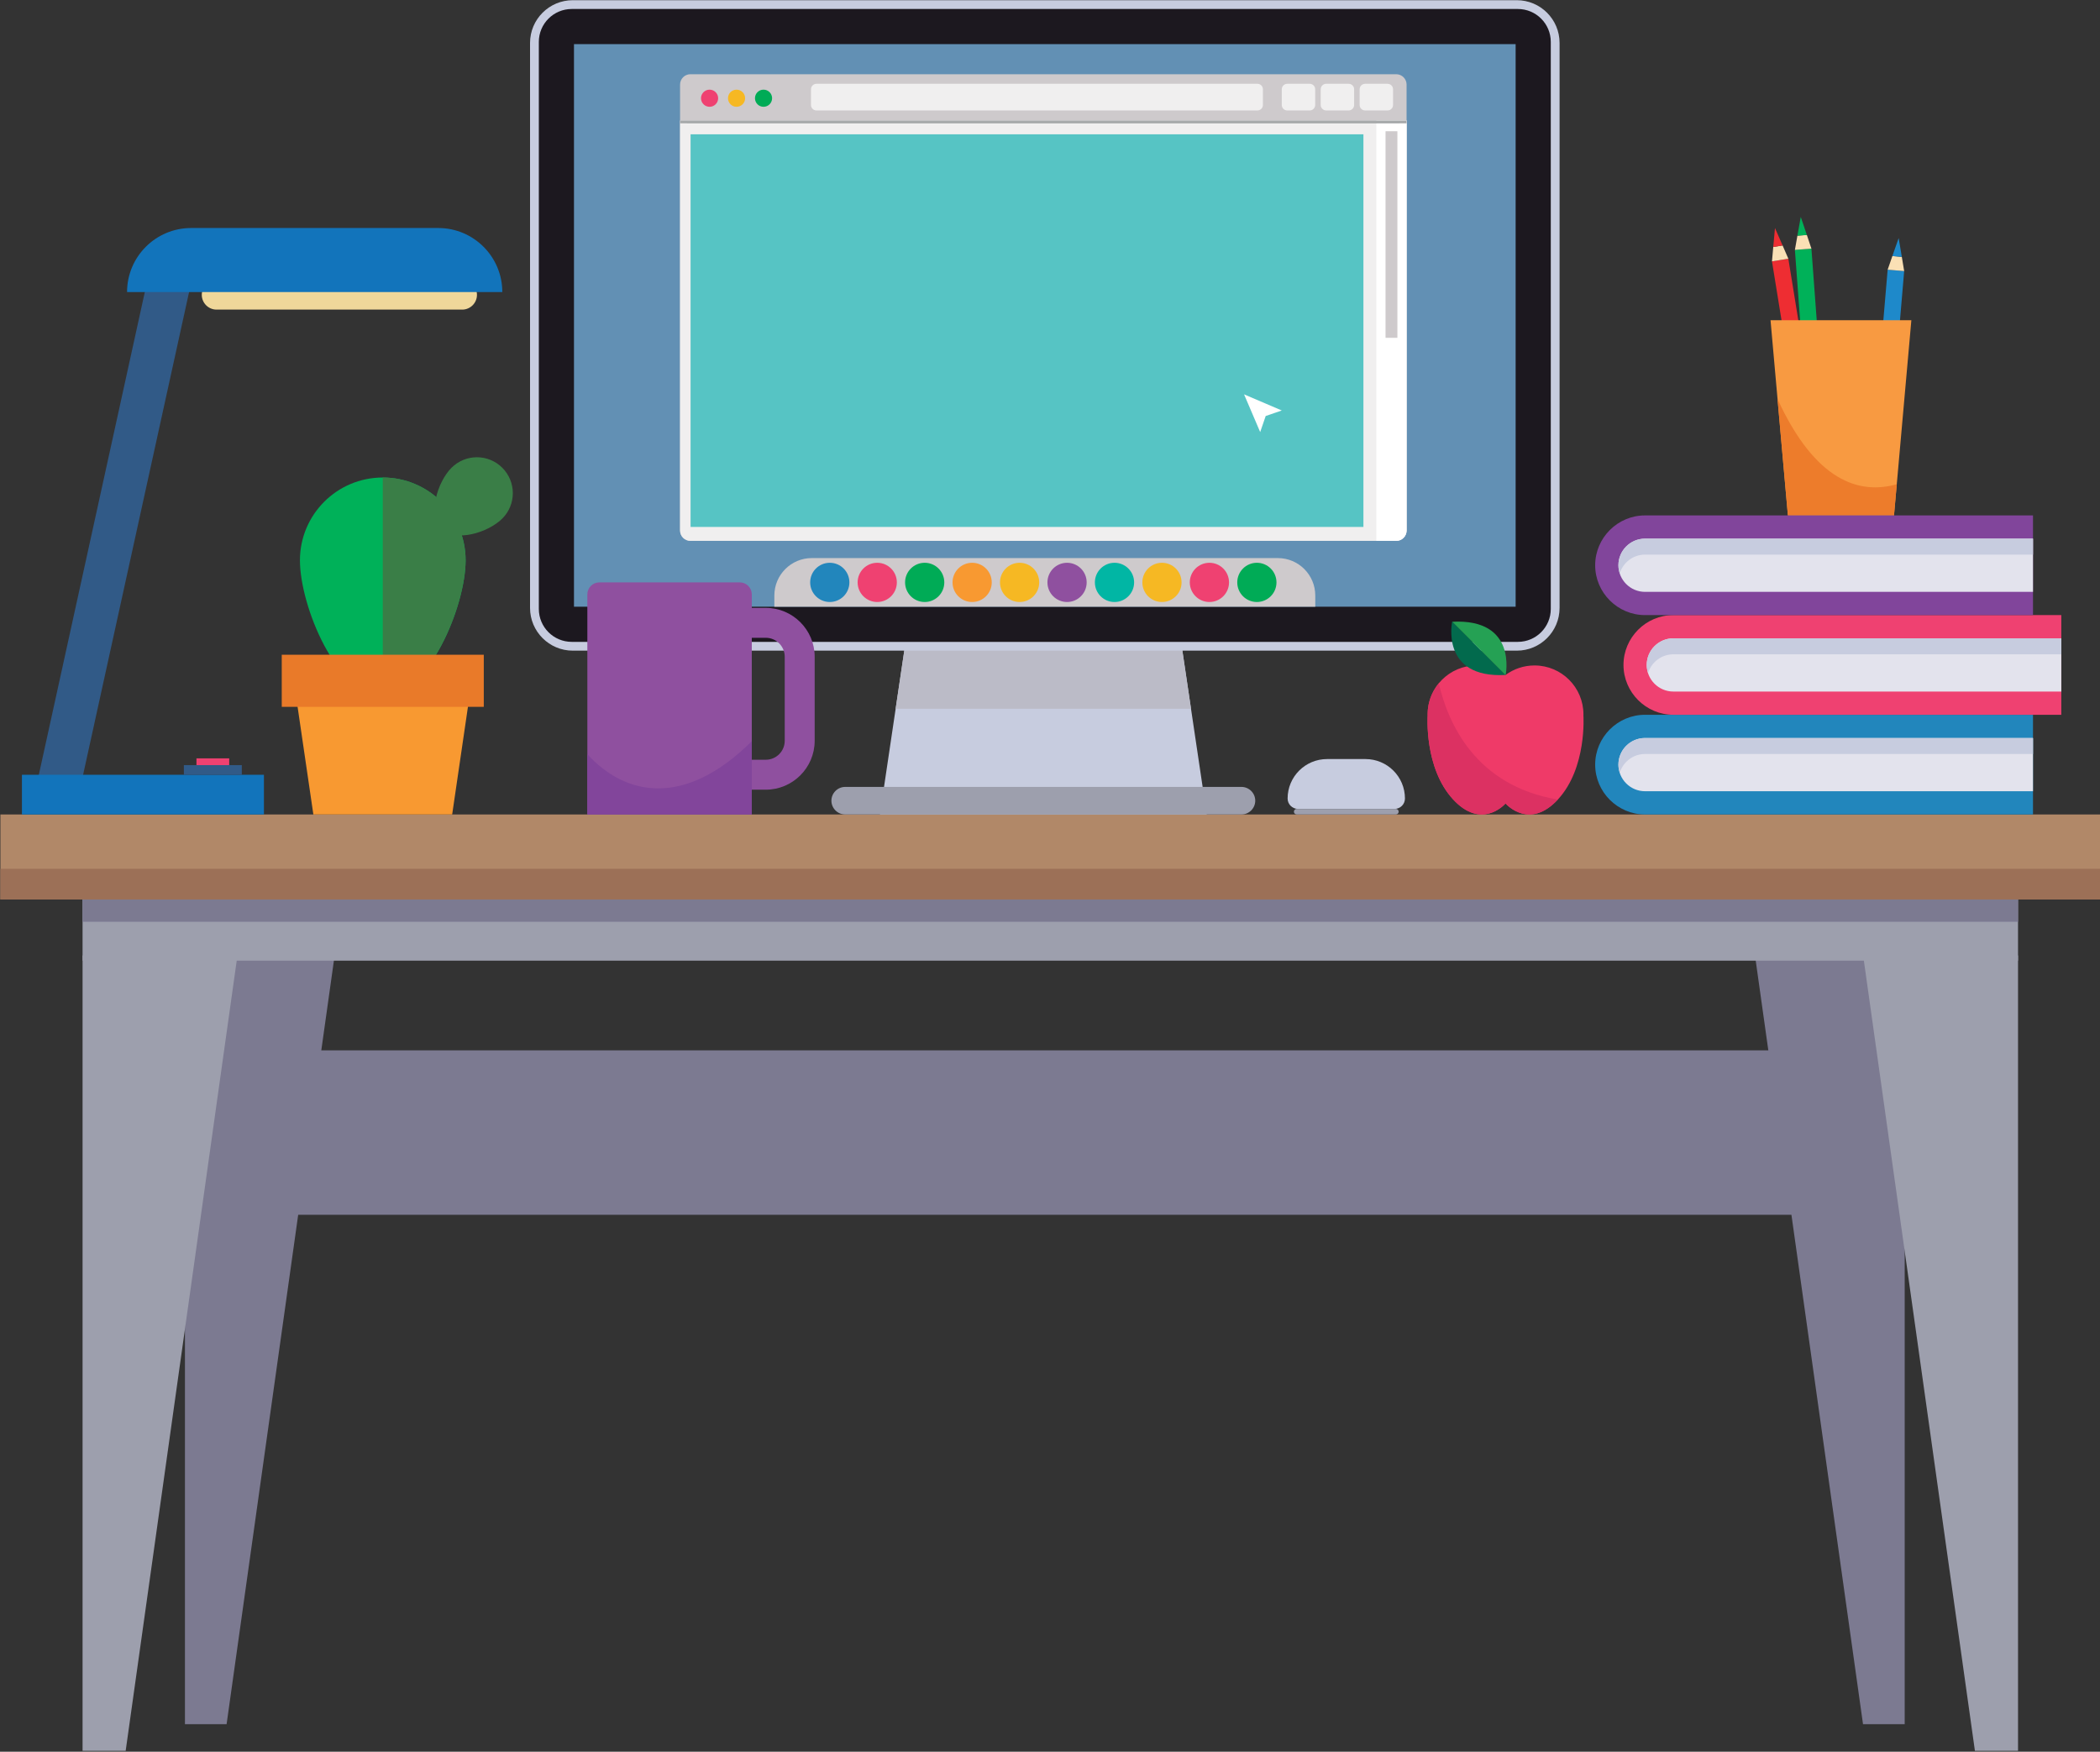 <?xml version="1.0" encoding="UTF-8" standalone="no"?>
<!DOCTYPE svg PUBLIC "-//W3C//DTD SVG 1.1//EN" "http://www.w3.org/Graphics/SVG/1.1/DTD/svg11.dtd">
<svg width="100%" height="100%" viewBox="0 0 718 599" version="1.1" xmlns="http://www.w3.org/2000/svg" xmlns:xlink="http://www.w3.org/1999/xlink" xml:space="preserve" xmlns:serif="http://www.serif.com/" style="fill-rule:evenodd;clip-rule:evenodd;stroke-linejoin:round;stroke-miterlimit:2;">
    <rect x="0" y="0" width="718" height="599" fill="#333333" stroke="none"/>
    <g transform="matrix(1,0,0,1,-657.576,-296.731)">
        <g transform="matrix(1.895,0,0,1.895,-802.525,-393.74)">
            <g id="SchreibtischGruppe">
                <g id="Gestell">
                    <g transform="matrix(1.123,0,0,1.123,678.262,226.078)">
                        <path d="M388.151,276.671L388.151,400.188L381.455,400.188L364.099,276.671L388.151,276.671Z" style="fill:rgb(124,122,145);fill-rule:nonzero;"/>
                    </g>
                    <g transform="matrix(1.123,0,0,1.123,678.262,226.078)">
                        <path d="M111.849,276.671L111.849,400.188L118.544,400.188L135.9,276.671L111.849,276.671Z" style="fill:rgb(124,122,145);fill-rule:nonzero;"/>
                    </g>
                    <g transform="matrix(1.123,0,0,1.123,678.262,226.078)">
                        <rect x="95.401" y="267.137" width="310.959" height="10.368" style="fill:rgb(157,159,173);fill-rule:nonzero;"/>
                    </g>
                    <g transform="matrix(1.123,0,0,1.123,678.262,226.078)">
                        <rect x="95.401" y="267.671" width="310.959" height="3.584" style="fill:rgb(124,122,145);fill-rule:nonzero;"/>
                    </g>
                    <g transform="matrix(1.123,0,0,1.123,678.262,226.078)">
                        <path d="M95.401,276.671L95.401,404.469L102.328,404.469L120.286,276.671L95.401,276.671Z" style="fill:rgb(157,159,173);fill-rule:nonzero;"/>
                    </g>
                    <g transform="matrix(1.123,0,0,1.123,678.262,226.078)">
                        <path d="M406.36,276.671L406.36,404.469L399.433,404.469L381.475,276.671L406.36,276.671Z" style="fill:rgb(157,159,173);fill-rule:nonzero;"/>
                    </g>
                    <g transform="matrix(1.123,0,0,1.123,678.262,226.078)">
                        <rect x="126.853" y="291.916" width="246.293" height="26.422" style="fill:rgb(124,122,145);fill-rule:nonzero;"/>
                    </g>
                </g>
                <g id="Tischplatte">
                    <g transform="matrix(1.123,0,0,1.123,678.262,226.078)">
                        <rect x="82.203" y="254.013" width="337.355" height="13.658" style="fill:rgb(177,136,104);fill-rule:nonzero;"/>
                    </g>
                    <g transform="matrix(1.123,0,0,1.123,678.262,226.078)">
                        <rect x="82.203" y="262.744" width="337.355" height="4.927" style="fill:rgb(156,112,87);fill-rule:nonzero;"/>
                    </g>
                </g>
                <g id="Stiftebecher">
                    <g transform="matrix(1.123,0,0,1.123,678.262,226.078)">
                        <path d="M374.294,194.559L371.666,194.985L366.829,165.134L369.457,164.708L374.294,194.559Z" style="fill:rgb(238,45,50);fill-rule:nonzero;"/>
                    </g>
                    <g transform="matrix(1.123,0,0,1.123,678.262,226.078)">
                        <path d="M368.535,162.582L367.034,162.825L366.829,165.134L369.457,164.708L368.535,162.582Z" style="fill:rgb(250,224,181);fill-rule:nonzero;"/>
                    </g>
                    <g transform="matrix(1.123,0,0,1.123,678.262,226.078)">
                        <path d="M367.034,162.825L368.535,162.582L367.31,159.779L367.034,162.825Z" style="fill:rgb(238,45,50);fill-rule:nonzero;"/>
                    </g>
                    <g transform="matrix(1.123,0,0,1.123,678.262,226.078)">
                        <path d="M375.398,193.254L372.743,193.451L370.511,163.293L373.166,163.096L375.398,193.254Z" style="fill:rgb(0,177,89);fill-rule:nonzero;"/>
                    </g>
                    <g transform="matrix(1.123,0,0,1.123,678.262,226.078)">
                        <path d="M372.432,160.898L370.914,161.01L370.511,163.293L373.166,163.096L372.432,160.898Z" style="fill:rgb(250,224,181);fill-rule:nonzero;"/>
                    </g>
                    <g transform="matrix(1.123,0,0,1.123,678.262,226.078)">
                        <path d="M370.914,161.01L372.432,160.898L371.454,158L370.914,161.01Z" style="fill:rgb(0,177,89);fill-rule:nonzero;"/>
                    </g>
                    <g transform="matrix(1.123,0,0,1.123,678.262,226.078)">
                        <path d="M385.499,196.831L382.846,196.605L385.413,166.474L388.067,166.699L385.499,196.831Z" style="fill:rgb(30,137,202);fill-rule:nonzero;"/>
                    </g>
                    <g transform="matrix(1.123,0,0,1.123,678.262,226.078)">
                        <path d="M387.689,164.413L386.172,164.283L385.413,166.474L388.067,166.699L387.689,164.413Z" style="fill:rgb(250,224,181);fill-rule:nonzero;"/>
                    </g>
                    <g transform="matrix(1.123,0,0,1.123,678.262,226.078)">
                        <path d="M386.172,164.283L387.689,164.413L387.182,161.397L386.172,164.283Z" style="fill:rgb(30,137,202);fill-rule:nonzero;"/>
                    </g>
                    <g transform="matrix(1.123,0,0,1.123,678.262,226.078)">
                        <path d="M386.433,205.97L369.386,205.97L366.596,174.599L389.222,174.599L386.433,205.97Z" style="fill:rgb(248,154,65);fill-rule:nonzero;"/>
                    </g>
                    <g transform="matrix(1.123,0,0,1.123,678.262,226.078)">
                        <path d="M369.386,205.97L386.433,205.97L386.878,200.951C380.851,202.653 373.78,200.462 367.722,187.258L369.386,205.97Z" style="fill:rgb(237,124,43);fill-rule:nonzero;"/>
                    </g>
                </g>
                <g id="Bildschirm">
                    <g transform="matrix(1.123,0,0,1.123,678.262,226.078)">
                        <path d="M276.015,254.013L223.508,254.013L228.811,218.355L270.711,218.355L276.015,254.013Z" style="fill:rgb(199,204,223);fill-rule:nonzero;"/>
                    </g>
                    <g transform="matrix(1.123,0,0,1.123,678.262,226.078)">
                        <path d="M273.488,237.027L270.711,218.355L228.811,218.355L226.034,237.027L273.488,237.027Z" style="fill:rgb(187,187,199);fill-rule:nonzero;"/>
                    </g>
                    <g transform="matrix(1.123,0,0,1.123,678.262,226.078)">
                        <path d="M325.832,227.691L174.166,227.691C170.372,227.691 167.295,224.614 167.295,220.82L167.295,130.043C167.295,126.248 170.372,123.172 174.166,123.172L325.832,123.172C329.627,123.172 332.703,126.248 332.703,130.043L332.703,220.82C332.703,224.614 329.627,227.691 325.832,227.691Z" style="fill:rgb(199,204,223);fill-rule:nonzero;"/>
                    </g>
                    <g transform="matrix(1.123,0,0,1.123,678.262,226.078)">
                        <path d="M168.707,220.988L168.707,129.875C168.707,126.952 171.077,124.584 173.998,124.584L326,124.584C328.923,124.584 331.291,126.952 331.291,129.875L331.291,220.988C331.291,223.91 328.923,226.279 326,226.279L173.998,226.279C171.077,226.279 168.707,223.91 168.707,220.988Z" style="fill:rgb(28,24,31);fill-rule:nonzero;"/>
                    </g>
                    <g transform="matrix(1.123,0,0,1.123,678.262,226.078)">
                        <rect x="174.355" y="130.231" width="151.289" height="90.4" style="fill:rgb(98,144,180);fill-rule:nonzero;"/>
                    </g>
                    <g transform="matrix(1.123,0,0,1.123,678.262,226.078)">
                        <path d="M287.434,212.814L212.565,212.814C209.242,212.814 206.547,215.508 206.547,218.832L206.547,220.631L293.453,220.631L293.453,218.832C293.453,215.508 290.758,212.814 287.434,212.814Z" style="fill:rgb(206,202,204);fill-rule:nonzero;"/>
                    </g>
                    <g transform="matrix(1.123,0,0,1.123,678.262,226.078)">
                        <path d="M281.594,249.585L217.928,249.585C216.71,249.585 215.714,250.581 215.714,251.799C215.714,253.017 216.71,254.013 217.928,254.013L281.594,254.013C282.812,254.013 283.809,253.017 283.809,251.799C283.809,250.581 282.812,249.585 281.594,249.585Z" style="fill:rgb(157,159,173);fill-rule:nonzero;"/>
                    </g>
                    <g transform="matrix(1.123,0,0,1.123,678.262,226.078)">
                        <path d="M306.462,210.048L193.06,210.048C192.146,210.048 191.399,209.3 191.399,208.387L191.399,136.727C191.399,135.813 192.146,135.066 193.06,135.066L306.462,135.066C307.375,135.066 308.123,135.813 308.123,136.727L308.123,208.387C308.123,209.3 307.375,210.048 306.462,210.048Z" style="fill:rgb(206,202,204);fill-rule:nonzero;"/>
                    </g>
                    <g transform="matrix(1.123,0,0,1.123,678.262,226.078)">
                        <path d="M191.399,142.511L191.399,208.387C191.399,209.3 192.146,210.048 193.06,210.048L306.462,210.048C307.375,210.048 308.123,209.3 308.123,208.387L308.123,142.511L191.399,142.511Z" style="fill:rgb(240,239,239);fill-rule:nonzero;"/>
                    </g>
                    <g transform="matrix(1.123,0,0,1.123,678.262,226.078)">
                        <path d="M306.462,210.048C307.375,210.048 308.123,209.3 308.123,208.387L308.123,142.511L303.265,142.511L303.265,210.048L306.462,210.048Z" style="fill:white;fill-rule:nonzero;"/>
                    </g>
                    <g transform="matrix(1.123,0,0,1.123,678.262,226.078)">
                        <path d="M191.399,142.511L191.399,142.958C191.399,142.965 192.146,142.969 193.06,142.969L306.462,142.969C307.375,142.969 308.123,142.965 308.123,142.958L308.123,142.511L191.399,142.511Z" style="fill:rgb(167,170,171);fill-rule:nonzero;"/>
                    </g>
                    <g transform="matrix(1.123,0,0,1.123,678.262,226.078)">
                        <path d="M197.517,138.924C197.517,139.684 196.9,140.3 196.14,140.3C195.38,140.3 194.763,139.684 194.763,138.924C194.763,138.164 195.38,137.547 196.14,137.547C196.9,137.547 197.517,138.164 197.517,138.924Z" style="fill:rgb(239,65,113);fill-rule:nonzero;"/>
                    </g>
                    <g transform="matrix(1.123,0,0,1.123,678.262,226.078)">
                        <path d="M201.851,138.924C201.851,139.684 201.235,140.3 200.474,140.3C199.714,140.3 199.098,139.684 199.098,138.924C199.098,138.164 199.714,137.547 200.474,137.547C201.235,137.547 201.851,138.164 201.851,138.924Z" style="fill:rgb(246,184,35);fill-rule:nonzero;"/>
                    </g>
                    <g transform="matrix(1.123,0,0,1.123,678.262,226.078)">
                        <path d="M206.185,138.924C206.185,139.684 205.569,140.3 204.808,140.3C204.048,140.3 203.432,139.684 203.432,138.924C203.432,138.164 204.048,137.547 204.808,137.547C205.569,137.547 206.185,138.164 206.185,138.924Z" style="fill:rgb(0,171,86);fill-rule:nonzero;"/>
                    </g>
                    <g transform="matrix(1.123,0,0,1.123,678.262,226.078)">
                        <path d="M284.161,140.887L213.311,140.887C212.825,140.887 212.432,140.493 212.432,140.008L212.432,137.484C212.432,136.998 212.825,136.604 213.311,136.604L284.161,136.604C284.648,136.604 285.041,136.998 285.041,137.484L285.041,140.008C285.041,140.493 284.648,140.887 284.161,140.887Z" style="fill:rgb(240,239,239);fill-rule:nonzero;"/>
                    </g>
                    <g transform="matrix(1.123,0,0,1.123,678.262,226.078)">
                        <path d="M292.56,140.887L288.951,140.887C288.465,140.887 288.072,140.493 288.072,140.008L288.072,137.484C288.072,136.998 288.465,136.604 288.951,136.604L292.56,136.604C293.046,136.604 293.44,136.998 293.44,137.484L293.44,140.008C293.44,140.493 293.046,140.887 292.56,140.887Z" style="fill:rgb(240,239,239);fill-rule:nonzero;"/>
                    </g>
                    <g transform="matrix(1.123,0,0,1.123,678.262,226.078)">
                        <path d="M298.815,140.887L295.205,140.887C294.72,140.887 294.326,140.493 294.326,140.008L294.326,137.484C294.326,136.998 294.72,136.604 295.205,136.604L298.815,136.604C299.301,136.604 299.695,136.998 299.695,137.484L299.695,140.008C299.695,140.493 299.301,140.887 298.815,140.887Z" style="fill:rgb(240,239,239);fill-rule:nonzero;"/>
                    </g>
                    <g transform="matrix(1.123,0,0,1.123,678.262,226.078)">
                        <path d="M305.07,140.887L301.46,140.887C300.975,140.887 300.58,140.493 300.58,140.008L300.58,137.484C300.58,136.998 300.975,136.604 301.46,136.604L305.07,136.604C305.556,136.604 305.95,136.998 305.95,137.484L305.95,140.008C305.95,140.493 305.556,140.887 305.07,140.887Z" style="fill:rgb(240,239,239);fill-rule:nonzero;"/>
                    </g>
                    <g transform="matrix(1.123,0,0,1.123,678.262,226.078)">
                        <rect x="304.743" y="144.227" width="1.903" height="33.195" style="fill:rgb(206,202,204);fill-rule:nonzero;"/>
                    </g>
                    <g transform="matrix(1.123,0,0,1.123,678.262,226.078)">
                        <rect x="193.089" y="144.72" width="108.1" height="63.092" style="fill:rgb(86,196,196);fill-rule:nonzero;"/>
                    </g>
                    <g transform="matrix(1.123,0,0,1.123,678.262,226.078)">
                        <path d="M218.603,216.722C218.603,218.463 217.193,219.873 215.453,219.873C213.712,219.873 212.302,218.463 212.302,216.722C212.302,214.982 213.712,213.571 215.453,213.571C217.193,213.571 218.603,214.982 218.603,216.722Z" style="fill:rgb(34,134,188);fill-rule:nonzero;"/>
                    </g>
                    <g transform="matrix(1.123,0,0,1.123,678.262,226.078)">
                        <path d="M226.227,216.722C226.227,218.463 224.817,219.873 223.077,219.873C221.336,219.873 219.926,218.463 219.926,216.722C219.926,214.982 221.336,213.571 223.077,213.571C224.817,213.571 226.227,214.982 226.227,216.722Z" style="fill:rgb(239,65,113);fill-rule:nonzero;"/>
                    </g>
                    <g transform="matrix(1.123,0,0,1.123,678.262,226.078)">
                        <path d="M233.851,216.722C233.851,218.463 232.441,219.873 230.701,219.873C228.961,219.873 227.55,218.463 227.55,216.722C227.55,214.982 228.961,213.571 230.701,213.571C232.441,213.571 233.851,214.982 233.851,216.722Z" style="fill:rgb(0,171,86);fill-rule:nonzero;"/>
                    </g>
                    <g transform="matrix(1.123,0,0,1.123,678.262,226.078)">
                        <path d="M241.475,216.722C241.475,218.463 240.065,219.873 238.325,219.873C236.585,219.873 235.174,218.463 235.174,216.722C235.174,214.982 236.585,213.571 238.325,213.571C240.065,213.571 241.475,214.982 241.475,216.722Z" style="fill:rgb(248,153,49);fill-rule:nonzero;"/>
                    </g>
                    <g transform="matrix(1.123,0,0,1.123,678.262,226.078)">
                        <path d="M249.1,216.722C249.1,218.463 247.689,219.873 245.949,219.873C244.209,219.873 242.798,218.463 242.798,216.722C242.798,214.982 244.209,213.571 245.949,213.571C247.689,213.571 249.1,214.982 249.1,216.722Z" style="fill:rgb(246,184,35);fill-rule:nonzero;"/>
                    </g>
                    <g transform="matrix(1.123,0,0,1.123,678.262,226.078)">
                        <path d="M256.724,216.722C256.724,218.463 255.313,219.873 253.574,219.873C251.833,219.873 250.422,218.463 250.422,216.722C250.422,214.982 251.833,213.571 253.574,213.571C255.313,213.571 256.724,214.982 256.724,216.722Z" style="fill:rgb(143,80,159);fill-rule:nonzero;"/>
                    </g>
                    <g transform="matrix(1.123,0,0,1.123,678.262,226.078)">
                        <path d="M264.348,216.722C264.348,218.463 262.938,219.873 261.198,219.873C259.457,219.873 258.045,218.463 258.045,216.722C258.045,214.982 259.457,213.571 261.198,213.571C262.938,213.571 264.348,214.982 264.348,216.722Z" style="fill:rgb(1,182,164);fill-rule:nonzero;"/>
                    </g>
                    <g transform="matrix(1.123,0,0,1.123,678.262,226.078)">
                        <path d="M271.972,216.722C271.972,218.463 270.562,219.873 268.822,219.873C267.081,219.873 265.67,218.463 265.67,216.722C265.67,214.982 267.081,213.571 268.822,213.571C270.562,213.571 271.972,214.982 271.972,216.722Z" style="fill:rgb(246,184,35);fill-rule:nonzero;"/>
                    </g>
                    <g transform="matrix(1.123,0,0,1.123,678.262,226.078)">
                        <path d="M279.596,216.722C279.596,218.463 278.186,219.873 276.446,219.873C274.705,219.873 273.294,218.463 273.294,216.722C273.294,214.982 274.705,213.571 276.446,213.571C278.186,213.571 279.596,214.982 279.596,216.722Z" style="fill:rgb(239,65,113);fill-rule:nonzero;"/>
                    </g>
                    <g transform="matrix(1.123,0,0,1.123,678.262,226.078)">
                        <path d="M287.22,216.722C287.22,218.463 285.81,219.873 284.07,219.873C282.329,219.873 280.919,218.463 280.919,216.722C280.919,214.982 282.329,213.571 284.07,213.571C285.81,213.571 287.22,214.982 287.22,216.722Z" style="fill:rgb(0,171,86);fill-rule:nonzero;"/>
                    </g>
                    <g transform="matrix(1.123,0,0,1.123,678.262,226.078)">
                        <path d="M282.012,186.508L284.602,192.568L285.489,189.986L288.072,189.098L282.012,186.508Z" style="fill:white;fill-rule:nonzero;"/>
                    </g>
                </g>
                <g id="BlauesBuch">
                    <g transform="matrix(1.123,0,0,1.123,678.262,226.078)">
                        <path d="M346.431,237.995L408.763,237.995L408.763,254.013L346.431,254.013C342.027,254.013 338.422,250.409 338.422,246.004C338.422,241.599 342.027,237.995 346.431,237.995Z" style="fill:rgb(34,134,188);fill-rule:nonzero;"/>
                    </g>
                    <g transform="matrix(1.123,0,0,1.123,678.262,226.078)">
                        <path d="M346.431,250.28C344.074,250.28 342.156,248.362 342.156,246.005C342.156,243.646 344.074,241.728 346.431,241.728L408.763,241.728L408.763,250.28L346.431,250.28Z" style="fill:rgb(227,227,237);fill-rule:nonzero;"/>
                    </g>
                    <g transform="matrix(1.123,0,0,1.123,678.262,226.078)">
                        <path d="M346.431,241.728C344.074,241.728 342.156,243.646 342.156,246.005C342.156,246.454 342.245,246.88 342.373,247.288C342.922,245.559 344.524,244.295 346.431,244.295L408.763,244.295L408.763,241.728L346.431,241.728Z" style="fill:rgb(199,204,223);fill-rule:nonzero;"/>
                    </g>
                </g>
                <g id="RosaBuch">
                    <g transform="matrix(1.123,0,0,1.123,678.262,226.078)">
                        <path d="M350.981,221.977L413.313,221.977L413.313,237.995L350.981,237.995C346.576,237.995 342.972,234.391 342.972,229.987C342.972,225.581 346.576,221.977 350.981,221.977Z" style="fill:rgb(239,65,113);fill-rule:nonzero;"/>
                    </g>
                    <g transform="matrix(1.123,0,0,1.123,678.262,226.078)">
                        <path d="M350.981,234.262C348.623,234.262 346.704,232.344 346.704,229.987C346.704,227.629 348.623,225.71 350.981,225.71L413.313,225.71L413.313,234.262L350.981,234.262Z" style="fill:rgb(227,227,237);fill-rule:nonzero;"/>
                    </g>
                    <g transform="matrix(1.123,0,0,1.123,678.262,226.078)">
                        <path d="M350.981,225.71C348.623,225.71 346.704,227.629 346.704,229.987C346.704,230.437 346.793,230.862 346.923,231.27C347.472,229.541 349.073,228.277 350.981,228.277L413.313,228.277L413.313,225.71L350.981,225.71Z" style="fill:rgb(199,204,223);fill-rule:nonzero;"/>
                    </g>
                </g>
                <g id="LilaBuch">
                    <g transform="matrix(1.123,0,0,1.123,678.262,226.078)">
                        <path d="M346.431,205.96L408.763,205.96L408.763,221.977L346.431,221.977C342.027,221.977 338.422,218.373 338.422,213.968C338.422,209.564 342.027,205.96 346.431,205.96Z" style="fill:rgb(129,69,155);fill-rule:nonzero;"/>
                    </g>
                    <g transform="matrix(1.123,0,0,1.123,678.262,226.078)">
                        <path d="M346.431,218.244C344.074,218.244 342.156,216.326 342.156,213.968C342.156,211.611 344.074,209.692 346.431,209.692L408.763,209.692L408.763,218.244L346.431,218.244Z" style="fill:rgb(227,227,237);fill-rule:nonzero;"/>
                    </g>
                    <g transform="matrix(1.123,0,0,1.123,678.262,226.078)">
                        <path d="M346.431,209.692C344.074,209.692 342.156,211.611 342.156,213.968C342.156,214.419 342.245,214.844 342.373,215.252C342.922,213.523 344.524,212.258 346.431,212.258L408.763,212.258L408.763,209.692L346.431,209.692Z" style="fill:rgb(199,204,223);fill-rule:nonzero;"/>
                    </g>
                </g>
                <g id="Apfel">
                    <g transform="matrix(1.123,0,0,1.123,678.262,226.078)">
                        <path d="M311.508,238.127C311.507,238.06 311.503,237.995 311.503,237.928C311.503,233.588 315.023,230.069 319.364,230.069C321.107,230.069 322.717,230.637 324.021,231.598C325.325,230.637 326.935,230.069 328.679,230.069C333.02,230.069 336.538,233.588 336.538,237.928C336.538,237.995 336.536,238.06 336.534,238.127C336.534,238.127 337.118,246.526 332.452,251.585C327.968,256.447 324.303,252.56 324.021,252.246C323.74,252.56 320.075,256.447 315.591,251.585C310.924,246.526 311.508,238.127 311.508,238.127Z" style="fill:rgb(239,58,104);fill-rule:nonzero;"/>
                    </g>
                    <g transform="matrix(1.123,0,0,1.123,678.262,226.078)">
                        <path d="M311.508,238.127C311.507,238.06 311.503,237.995 311.503,237.928C311.503,236.029 312.177,234.288 313.298,232.929C314.786,239.389 319.216,249.403 332.417,251.619C327.95,256.425 324.302,252.559 324.021,252.245C323.74,252.56 320.075,256.447 315.591,251.585C310.924,246.526 311.508,238.127 311.508,238.127Z" style="fill:rgb(220,49,98);fill-rule:nonzero;"/>
                    </g>
                    <g transform="matrix(1.123,0,0,1.123,678.262,226.078)">
                        <path d="M324.021,231.598L315.446,223.023C315.446,223.023 313.495,232.158 324.021,231.598Z" style="fill:rgb(2,106,77);fill-rule:nonzero;"/>
                    </g>
                    <g transform="matrix(1.123,0,0,1.123,678.262,226.078)">
                        <path d="M315.459,223.048L324.035,231.623C324.035,231.623 325.985,222.488 315.459,223.048Z" style="fill:rgb(37,161,84);fill-rule:nonzero;"/>
                    </g>
                </g>
                <g id="Tasse">
                    <g transform="matrix(1.123,0,0,1.123,678.262,226.078)">
                        <path d="M200.679,225.624C198.999,225.624 197.632,226.991 197.632,228.671L197.632,242.174C197.632,243.854 198.999,245.221 200.679,245.221L205.167,245.221C206.848,245.221 208.214,243.854 208.214,242.174L208.214,228.671C208.214,226.991 206.848,225.624 205.167,225.624L200.679,225.624ZM192.822,242.174L192.822,228.671C192.822,224.339 196.347,220.814 200.679,220.814L205.167,220.814C209.499,220.814 213.025,224.339 213.025,228.671L213.025,242.174C213.025,246.506 209.499,250.031 205.167,250.031L200.679,250.031C196.347,250.031 192.822,246.506 192.822,242.174Z" style="fill:rgb(143,80,159);fill-rule:nonzero;"/>
                    </g>
                    <g transform="matrix(1.123,0,0,1.123,678.262,226.078)">
                        <path d="M178.431,216.722L200.994,216.722C202.059,216.722 202.923,217.586 202.923,218.652L202.923,254.013L176.502,254.013L176.502,218.652C176.502,217.586 177.366,216.722 178.431,216.722Z" style="fill:rgb(143,80,159);fill-rule:nonzero;"/>
                    </g>
                    <g transform="matrix(1.123,0,0,1.123,678.262,226.078)">
                        <path d="M176.502,244.327C182.534,250.966 192.071,253.04 202.923,242.236L202.923,254.013L176.502,254.013L176.502,244.327Z" style="fill:rgb(130,69,155);fill-rule:nonzero;"/>
                    </g>
                </g>
                <g id="Kaktus">
                    <g transform="matrix(1.123,0,0,1.123,678.262,226.078)">
                        <path d="M156.943,213.177C156.943,220.528 150.984,234.986 143.634,234.986C136.284,234.986 130.325,220.528 130.325,213.177C130.325,205.827 136.284,199.869 143.634,199.869C150.984,199.869 156.943,205.827 156.943,213.177Z" style="fill:rgb(0,177,89);fill-rule:nonzero;"/>
                    </g>
                    <g transform="matrix(1.123,0,0,1.123,678.262,226.078)">
                        <path d="M156.943,213.177C156.943,205.827 150.984,199.869 143.634,199.869L143.634,234.986C150.984,234.986 156.943,220.528 156.943,213.177Z" style="fill:rgb(58,126,71);fill-rule:nonzero;"/>
                    </g>
                    <g transform="matrix(1.123,0,0,1.123,678.262,226.078)">
                        <path d="M154.785,254.013L132.483,254.013L129.02,230.377L158.247,230.377L154.785,254.013Z" style="fill:rgb(248,153,49);fill-rule:nonzero;"/>
                    </g>
                    <g transform="matrix(1.123,0,0,1.123,678.262,226.078)">
                        <rect x="127.404" y="228.347" width="32.46" height="8.372" style="fill:rgb(233,122,41);fill-rule:nonzero;"/>
                    </g>
                    <g transform="matrix(1.123,0,0,1.123,678.262,226.078)">
                        <path d="M162.838,206.466C160.585,208.719 155.299,210.351 153.045,208.098C150.791,205.844 152.424,200.558 154.677,198.304C156.931,196.051 160.585,196.051 162.838,198.304C165.092,200.558 165.092,204.212 162.838,206.466Z" style="fill:rgb(58,126,71);fill-rule:nonzero;"/>
                    </g>
                </g>
                <g id="Lampe">
                    <g id="Lampenhals">
                        <g transform="matrix(1.123,0,0,1.123,678.262,226.078)">
                            <path d="M90.971,252.779C89.086,252.457 87.807,250.653 88.127,248.767L106.056,167.1C106.377,165.215 108.182,163.935 110.067,164.256C111.953,164.577 113.232,166.383 112.911,168.268L94.983,249.935C94.662,251.82 92.856,253.1 90.971,252.779Z" style="fill:rgb(49,90,135);fill-rule:nonzero;"/>
                        </g>
                        <g transform="matrix(1.123,0,0,1.123,678.262,226.078)">
                            <rect x="85.661" y="247.635" width="38.879" height="6.378" style="fill:rgb(18,116,187);fill-rule:nonzero;"/>
                        </g>
                    </g>
                    <g id="Laumenschirm">
                        <g transform="matrix(1.123,0,0,1.123,678.262,226.078)">
                            <path d="M156.397,172.89L116.926,172.89C115.622,172.89 114.556,171.823 114.556,170.519C114.556,169.216 115.622,168.149 116.926,168.149L156.397,168.149C157.701,168.149 158.768,169.216 158.768,170.519C158.768,171.823 157.701,172.89 156.397,172.89Z" style="fill:rgb(239,215,154);fill-rule:nonzero;"/>
                        </g>
                        <g transform="matrix(1.123,0,0,1.123,678.262,226.078)">
                            <path d="M112.845,159.779L152.546,159.779C158.23,159.779 162.839,164.387 162.839,170.072L102.552,170.072C102.552,164.387 107.161,159.779 112.845,159.779Z" style="fill:rgb(18,116,187);fill-rule:nonzero;"/>
                        </g>
                    </g>
                    <g id="Lichtschalter">
                        <g transform="matrix(1.123,0,0,1.123,678.262,226.078)">
                            <rect x="111.679" y="246.083" width="9.305" height="1.552" style="fill:rgb(49,90,135);fill-rule:nonzero;"/>
                        </g>
                        <g transform="matrix(1.123,0,0,1.123,678.262,226.078)">
                            <rect x="113.701" y="244.997" width="5.262" height="1.086" style="fill:rgb(239,65,113);fill-rule:nonzero;"/>
                        </g>
                    </g>
                </g>
                <g id="Maus">
                    <g transform="matrix(1.123,0,0,1.123,678.262,226.078)">
                        <path d="M295.347,245.11L301.523,245.11C305.023,245.11 307.861,247.948 307.861,251.448C307.861,252.371 307.114,253.119 306.191,253.119L290.679,253.119C289.756,253.119 289.008,252.371 289.008,251.448C289.008,247.948 291.846,245.11 295.347,245.11Z" style="fill:rgb(199,204,223);fill-rule:nonzero;"/>
                    </g>
                    <g transform="matrix(1.123,0,0,1.123,678.262,226.078)">
                        <path d="M306.403,253.119L290.467,253.119C290.221,253.119 290.02,253.32 290.02,253.567C290.02,253.812 290.221,254.013 290.467,254.013L306.403,254.013C306.648,254.013 306.849,253.812 306.849,253.567C306.849,253.32 306.648,253.119 306.403,253.119Z" style="fill:rgb(157,159,173);fill-rule:nonzero;"/>
                    </g>
                </g>
            </g>
        </g>
    </g>
</svg>
